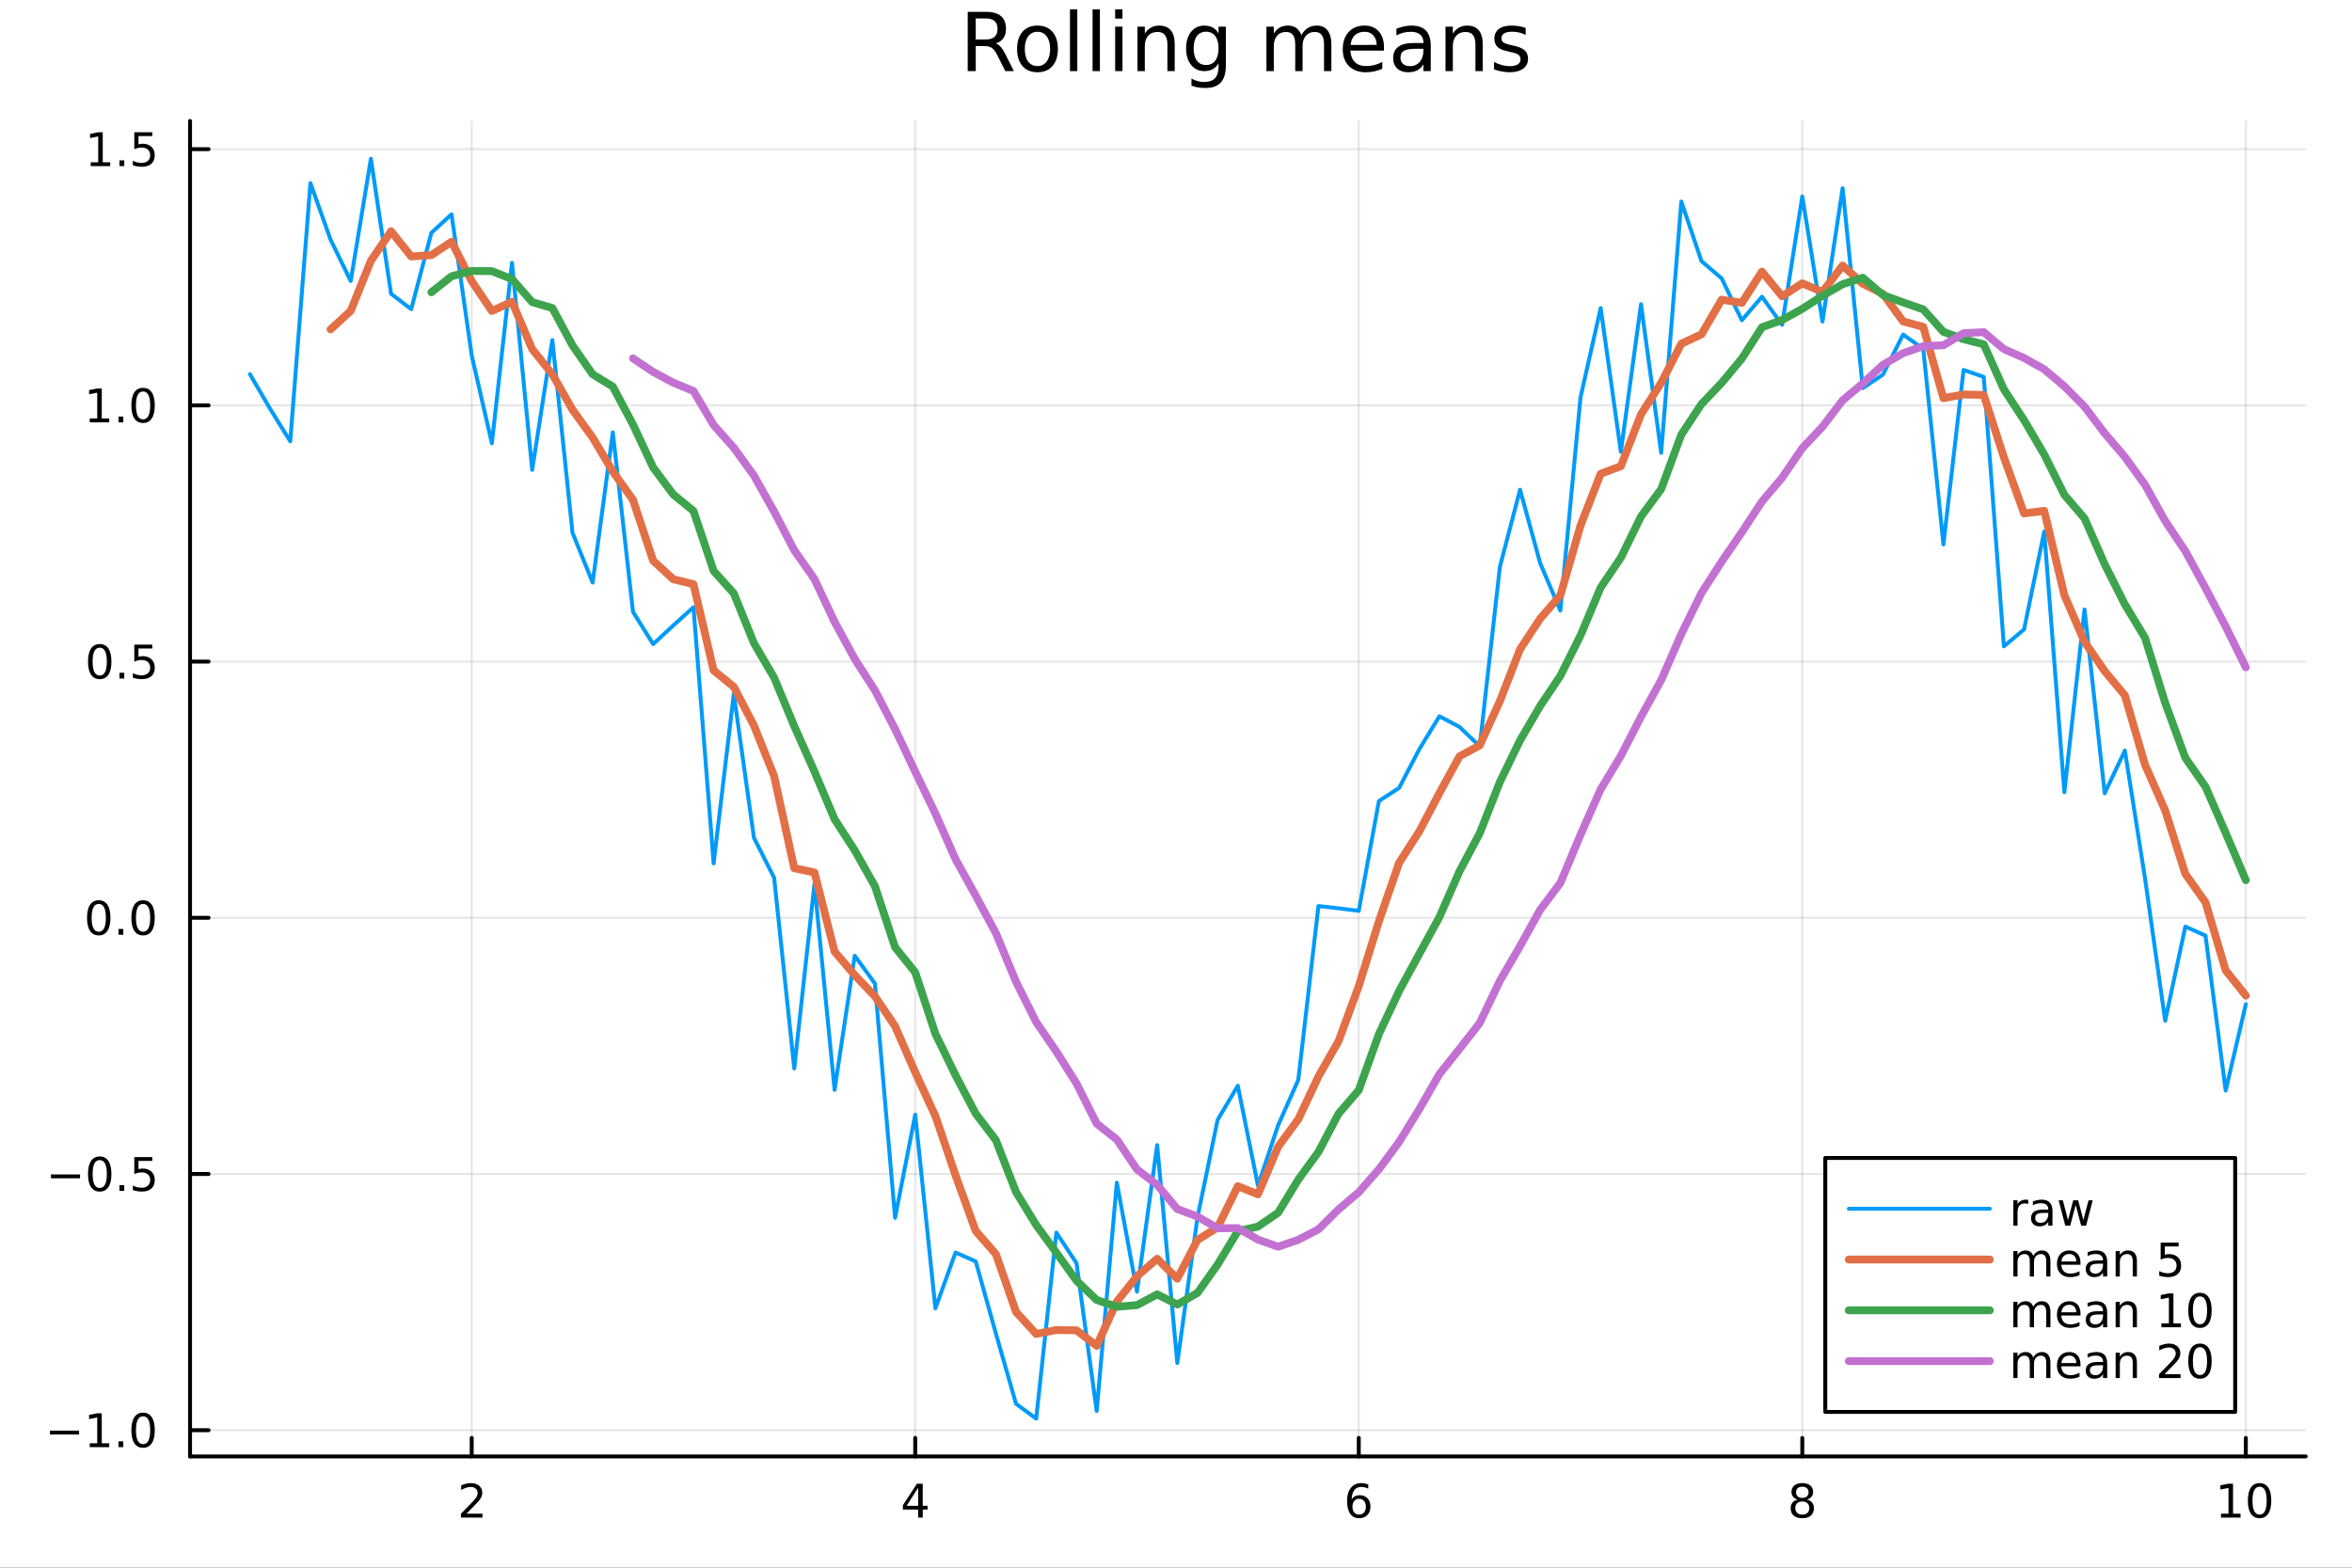 <?xml version="1.0" encoding="utf-8"?>
<svg xmlns="http://www.w3.org/2000/svg" xmlns:xlink="http://www.w3.org/1999/xlink" width="600" height="400" viewBox="0 0 2400 1600">
<rect x="0" y="0" width="2400" height="1600" fill="#333333" stroke="none"/>
<defs>
  <clipPath id="clip770">
    <rect x="0" y="0" width="2400" height="1600"/>
  </clipPath>
</defs>
<path clip-path="url(#clip770)" d="M0 1600 L2400 1600 L2400 0 L0 0  Z" fill="#ffffff" fill-rule="evenodd" fill-opacity="1"/>
<defs>
  <clipPath id="clip771">
    <rect x="480" y="0" width="1681" height="1600"/>
  </clipPath>
</defs>
<path clip-path="url(#clip770)" d="M193.936 1486.45 L2352.76 1486.45 L2352.76 123.472 L193.936 123.472  Z" fill="#ffffff" fill-rule="evenodd" fill-opacity="1"/>
<defs>
  <clipPath id="clip772">
    <rect x="193" y="123" width="2160" height="1364"/>
  </clipPath>
</defs>
<polyline clip-path="url(#clip772)" style="stroke:#000000; stroke-linecap:round; stroke-linejoin:round; stroke-width:2; stroke-opacity:0.1; fill:none" points="481.326,1486.45 481.326,123.472 "/>
<polyline clip-path="url(#clip772)" style="stroke:#000000; stroke-linecap:round; stroke-linejoin:round; stroke-width:2; stroke-opacity:0.1; fill:none" points="933.909,1486.45 933.909,123.472 "/>
<polyline clip-path="url(#clip772)" style="stroke:#000000; stroke-linecap:round; stroke-linejoin:round; stroke-width:2; stroke-opacity:0.1; fill:none" points="1386.49,1486.45 1386.49,123.472 "/>
<polyline clip-path="url(#clip772)" style="stroke:#000000; stroke-linecap:round; stroke-linejoin:round; stroke-width:2; stroke-opacity:0.1; fill:none" points="1839.07,1486.45 1839.07,123.472 "/>
<polyline clip-path="url(#clip772)" style="stroke:#000000; stroke-linecap:round; stroke-linejoin:round; stroke-width:2; stroke-opacity:0.1; fill:none" points="2291.66,1486.45 2291.66,123.472 "/>
<polyline clip-path="url(#clip772)" style="stroke:#000000; stroke-linecap:round; stroke-linejoin:round; stroke-width:2; stroke-opacity:0.1; fill:none" points="193.936,1459.68 2352.76,1459.68 "/>
<polyline clip-path="url(#clip772)" style="stroke:#000000; stroke-linecap:round; stroke-linejoin:round; stroke-width:2; stroke-opacity:0.1; fill:none" points="193.936,1198.19 2352.76,1198.19 "/>
<polyline clip-path="url(#clip772)" style="stroke:#000000; stroke-linecap:round; stroke-linejoin:round; stroke-width:2; stroke-opacity:0.1; fill:none" points="193.936,936.708 2352.76,936.708 "/>
<polyline clip-path="url(#clip772)" style="stroke:#000000; stroke-linecap:round; stroke-linejoin:round; stroke-width:2; stroke-opacity:0.1; fill:none" points="193.936,675.224 2352.76,675.224 "/>
<polyline clip-path="url(#clip772)" style="stroke:#000000; stroke-linecap:round; stroke-linejoin:round; stroke-width:2; stroke-opacity:0.1; fill:none" points="193.936,413.74 2352.76,413.74 "/>
<polyline clip-path="url(#clip772)" style="stroke:#000000; stroke-linecap:round; stroke-linejoin:round; stroke-width:2; stroke-opacity:0.1; fill:none" points="193.936,152.257 2352.76,152.257 "/>
<polyline clip-path="url(#clip770)" style="stroke:#000000; stroke-linecap:round; stroke-linejoin:round; stroke-width:4; stroke-opacity:1; fill:none" points="193.936,1486.45 2352.76,1486.45 "/>
<polyline clip-path="url(#clip770)" style="stroke:#000000; stroke-linecap:round; stroke-linejoin:round; stroke-width:4; stroke-opacity:1; fill:none" points="481.326,1486.45 481.326,1467.55 "/>
<polyline clip-path="url(#clip770)" style="stroke:#000000; stroke-linecap:round; stroke-linejoin:round; stroke-width:4; stroke-opacity:1; fill:none" points="933.909,1486.45 933.909,1467.55 "/>
<polyline clip-path="url(#clip770)" style="stroke:#000000; stroke-linecap:round; stroke-linejoin:round; stroke-width:4; stroke-opacity:1; fill:none" points="1386.49,1486.45 1386.49,1467.55 "/>
<polyline clip-path="url(#clip770)" style="stroke:#000000; stroke-linecap:round; stroke-linejoin:round; stroke-width:4; stroke-opacity:1; fill:none" points="1839.07,1486.45 1839.07,1467.55 "/>
<polyline clip-path="url(#clip770)" style="stroke:#000000; stroke-linecap:round; stroke-linejoin:round; stroke-width:4; stroke-opacity:1; fill:none" points="2291.66,1486.45 2291.66,1467.55 "/>
<path clip-path="url(#clip770)" d="M475.979 1544.91 L492.298 1544.91 L492.298 1548.85 L470.354 1548.85 L470.354 1544.91 Q473.016 1542.16 477.599 1537.53 Q482.206 1532.88 483.386 1531.53 Q485.632 1529.01 486.511 1527.27 Q487.414 1525.51 487.414 1523.82 Q487.414 1521.07 485.47 1519.33 Q483.548 1517.6 480.446 1517.6 Q478.247 1517.6 475.794 1518.36 Q473.363 1519.13 470.585 1520.68 L470.585 1515.95 Q473.409 1514.82 475.863 1514.24 Q478.317 1513.66 480.354 1513.66 Q485.724 1513.66 488.919 1516.35 Q492.113 1519.03 492.113 1523.52 Q492.113 1525.65 491.303 1527.57 Q490.516 1529.47 488.409 1532.07 Q487.831 1532.74 484.729 1535.95 Q481.627 1539.15 475.979 1544.91 Z" fill="#000000" fill-rule="nonzero" fill-opacity="1" /><path clip-path="url(#clip770)" d="M936.918 1518.36 L925.113 1536.81 L936.918 1536.81 L936.918 1518.36 M935.691 1514.29 L941.571 1514.29 L941.571 1536.81 L946.501 1536.81 L946.501 1540.7 L941.571 1540.7 L941.571 1548.85 L936.918 1548.85 L936.918 1540.7 L921.316 1540.7 L921.316 1536.19 L935.691 1514.29 Z" fill="#000000" fill-rule="nonzero" fill-opacity="1" /><path clip-path="url(#clip770)" d="M1386.9 1529.7 Q1383.75 1529.7 1381.9 1531.86 Q1380.07 1534.01 1380.07 1537.76 Q1380.07 1541.49 1381.9 1543.66 Q1383.75 1545.82 1386.9 1545.82 Q1390.04 1545.82 1391.87 1543.66 Q1393.73 1541.49 1393.73 1537.76 Q1393.73 1534.01 1391.87 1531.86 Q1390.04 1529.7 1386.9 1529.7 M1396.18 1515.05 L1396.18 1519.31 Q1394.42 1518.48 1392.61 1518.04 Q1390.83 1517.6 1389.07 1517.6 Q1384.44 1517.6 1381.99 1520.72 Q1379.56 1523.85 1379.21 1530.17 Q1380.58 1528.15 1382.64 1527.09 Q1384.7 1526 1387.17 1526 Q1392.38 1526 1395.39 1529.17 Q1398.42 1532.32 1398.42 1537.76 Q1398.42 1543.08 1395.28 1546.3 Q1392.13 1549.52 1386.9 1549.52 Q1380.9 1549.52 1377.73 1544.94 Q1374.56 1540.33 1374.56 1531.6 Q1374.56 1523.41 1378.45 1518.55 Q1382.34 1513.66 1388.89 1513.66 Q1390.65 1513.66 1392.43 1514.01 Q1394.23 1514.36 1396.18 1515.05 Z" fill="#000000" fill-rule="nonzero" fill-opacity="1" /><path clip-path="url(#clip770)" d="M1839.07 1532.44 Q1835.74 1532.44 1833.82 1534.22 Q1831.92 1536 1831.92 1539.13 Q1831.92 1542.25 1833.82 1544.03 Q1835.74 1545.82 1839.07 1545.82 Q1842.41 1545.82 1844.33 1544.03 Q1846.25 1542.23 1846.25 1539.13 Q1846.25 1536 1844.33 1534.22 Q1842.43 1532.44 1839.07 1532.44 M1834.4 1530.45 Q1831.39 1529.7 1829.7 1527.64 Q1828.03 1525.58 1828.03 1522.62 Q1828.03 1518.48 1830.97 1516.07 Q1833.94 1513.66 1839.07 1513.66 Q1844.24 1513.66 1847.18 1516.07 Q1850.12 1518.48 1850.12 1522.62 Q1850.12 1525.58 1848.43 1527.64 Q1846.76 1529.7 1843.77 1530.45 Q1847.15 1531.23 1849.03 1533.52 Q1850.93 1535.82 1850.93 1539.13 Q1850.93 1544.15 1847.85 1546.83 Q1844.79 1549.52 1839.07 1549.52 Q1833.36 1549.52 1830.28 1546.83 Q1827.22 1544.15 1827.22 1539.13 Q1827.22 1535.82 1829.12 1533.52 Q1831.02 1531.23 1834.4 1530.45 M1832.69 1523.06 Q1832.69 1525.75 1834.35 1527.25 Q1836.04 1528.76 1839.07 1528.76 Q1842.08 1528.76 1843.77 1527.25 Q1845.49 1525.75 1845.49 1523.06 Q1845.49 1520.38 1843.77 1518.87 Q1842.08 1517.37 1839.07 1517.37 Q1836.04 1517.37 1834.35 1518.87 Q1832.69 1520.38 1832.69 1523.06 Z" fill="#000000" fill-rule="nonzero" fill-opacity="1" /><path clip-path="url(#clip770)" d="M2266.34 1544.91 L2273.98 1544.91 L2273.98 1518.55 L2265.67 1520.21 L2265.67 1515.95 L2273.94 1514.29 L2278.61 1514.29 L2278.61 1544.91 L2286.25 1544.91 L2286.25 1548.85 L2266.34 1548.85 L2266.34 1544.91 Z" fill="#000000" fill-rule="nonzero" fill-opacity="1" /><path clip-path="url(#clip770)" d="M2305.7 1517.37 Q2302.09 1517.37 2300.26 1520.93 Q2298.45 1524.47 2298.45 1531.6 Q2298.45 1538.71 2300.26 1542.27 Q2302.09 1545.82 2305.7 1545.82 Q2309.33 1545.82 2311.14 1542.27 Q2312.96 1538.71 2312.96 1531.6 Q2312.96 1524.47 2311.14 1520.93 Q2309.33 1517.37 2305.7 1517.37 M2305.7 1513.66 Q2311.51 1513.66 2314.56 1518.27 Q2317.64 1522.85 2317.64 1531.6 Q2317.64 1540.33 2314.56 1544.94 Q2311.51 1549.52 2305.7 1549.52 Q2299.89 1549.52 2296.81 1544.94 Q2293.75 1540.33 2293.75 1531.6 Q2293.75 1522.85 2296.81 1518.27 Q2299.89 1513.66 2305.7 1513.66 Z" fill="#000000" fill-rule="nonzero" fill-opacity="1" /><polyline clip-path="url(#clip770)" style="stroke:#000000; stroke-linecap:round; stroke-linejoin:round; stroke-width:4; stroke-opacity:1; fill:none" points="193.936,1486.45 193.936,123.472 "/>
<polyline clip-path="url(#clip770)" style="stroke:#000000; stroke-linecap:round; stroke-linejoin:round; stroke-width:4; stroke-opacity:1; fill:none" points="193.936,1459.68 212.834,1459.68 "/>
<polyline clip-path="url(#clip770)" style="stroke:#000000; stroke-linecap:round; stroke-linejoin:round; stroke-width:4; stroke-opacity:1; fill:none" points="193.936,1198.19 212.834,1198.19 "/>
<polyline clip-path="url(#clip770)" style="stroke:#000000; stroke-linecap:round; stroke-linejoin:round; stroke-width:4; stroke-opacity:1; fill:none" points="193.936,936.708 212.834,936.708 "/>
<polyline clip-path="url(#clip770)" style="stroke:#000000; stroke-linecap:round; stroke-linejoin:round; stroke-width:4; stroke-opacity:1; fill:none" points="193.936,675.224 212.834,675.224 "/>
<polyline clip-path="url(#clip770)" style="stroke:#000000; stroke-linecap:round; stroke-linejoin:round; stroke-width:4; stroke-opacity:1; fill:none" points="193.936,413.74 212.834,413.74 "/>
<polyline clip-path="url(#clip770)" style="stroke:#000000; stroke-linecap:round; stroke-linejoin:round; stroke-width:4; stroke-opacity:1; fill:none" points="193.936,152.257 212.834,152.257 "/>
<path clip-path="url(#clip770)" d="M50.992 1460.13 L80.668 1460.13 L80.668 1464.06 L50.992 1464.06 L50.992 1460.13 Z" fill="#000000" fill-rule="nonzero" fill-opacity="1" /><path clip-path="url(#clip770)" d="M91.571 1473.02 L99.21 1473.02 L99.21 1446.65 L90.899 1448.32 L90.899 1444.06 L99.163 1442.4 L103.839 1442.4 L103.839 1473.02 L111.478 1473.02 L111.478 1476.96 L91.571 1476.96 L91.571 1473.02 Z" fill="#000000" fill-rule="nonzero" fill-opacity="1" /><path clip-path="url(#clip770)" d="M120.922 1471.08 L125.807 1471.08 L125.807 1476.96 L120.922 1476.96 L120.922 1471.08 Z" fill="#000000" fill-rule="nonzero" fill-opacity="1" /><path clip-path="url(#clip770)" d="M145.992 1445.47 Q142.381 1445.47 140.552 1449.04 Q138.746 1452.58 138.746 1459.71 Q138.746 1466.82 140.552 1470.38 Q142.381 1473.92 145.992 1473.92 Q149.626 1473.92 151.431 1470.38 Q153.26 1466.82 153.26 1459.71 Q153.26 1452.58 151.431 1449.04 Q149.626 1445.47 145.992 1445.47 M145.992 1441.77 Q151.802 1441.77 154.857 1446.38 Q157.936 1450.96 157.936 1459.71 Q157.936 1468.44 154.857 1473.04 Q151.802 1477.63 145.992 1477.63 Q140.181 1477.63 137.103 1473.04 Q134.047 1468.44 134.047 1459.71 Q134.047 1450.96 137.103 1446.38 Q140.181 1441.77 145.992 1441.77 Z" fill="#000000" fill-rule="nonzero" fill-opacity="1" /><path clip-path="url(#clip770)" d="M51.987 1198.64 L81.663 1198.64 L81.663 1202.58 L51.987 1202.58 L51.987 1198.64 Z" fill="#000000" fill-rule="nonzero" fill-opacity="1" /><path clip-path="url(#clip770)" d="M101.756 1183.99 Q98.145 1183.99 96.316 1187.56 Q94.51 1191.1 94.51 1198.23 Q94.51 1205.33 96.316 1208.9 Q98.145 1212.44 101.756 1212.44 Q105.39 1212.44 107.196 1208.9 Q109.024 1205.33 109.024 1198.23 Q109.024 1191.1 107.196 1187.56 Q105.39 1183.99 101.756 1183.99 M101.756 1180.29 Q107.566 1180.29 110.621 1184.89 Q113.7 1189.48 113.7 1198.23 Q113.7 1206.95 110.621 1211.56 Q107.566 1216.14 101.756 1216.14 Q95.946 1216.14 92.867 1211.56 Q89.811 1206.95 89.811 1198.23 Q89.811 1189.48 92.867 1184.89 Q95.946 1180.29 101.756 1180.29 Z" fill="#000000" fill-rule="nonzero" fill-opacity="1" /><path clip-path="url(#clip770)" d="M121.918 1209.59 L126.802 1209.59 L126.802 1215.47 L121.918 1215.47 L121.918 1209.59 Z" fill="#000000" fill-rule="nonzero" fill-opacity="1" /><path clip-path="url(#clip770)" d="M137.033 1180.91 L155.39 1180.91 L155.39 1184.85 L141.316 1184.85 L141.316 1193.32 Q142.334 1192.97 143.353 1192.81 Q144.371 1192.62 145.39 1192.62 Q151.177 1192.62 154.556 1195.8 Q157.936 1198.97 157.936 1204.38 Q157.936 1209.96 154.464 1213.06 Q150.992 1216.14 144.672 1216.14 Q142.496 1216.14 140.228 1215.77 Q137.982 1215.4 135.575 1214.66 L135.575 1209.96 Q137.658 1211.1 139.881 1211.65 Q142.103 1212.21 144.58 1212.21 Q148.584 1212.21 150.922 1210.1 Q153.26 1207.99 153.26 1204.38 Q153.26 1200.77 150.922 1198.67 Q148.584 1196.56 144.58 1196.56 Q142.705 1196.56 140.83 1196.98 Q138.978 1197.39 137.033 1198.27 L137.033 1180.91 Z" fill="#000000" fill-rule="nonzero" fill-opacity="1" /><path clip-path="url(#clip770)" d="M100.76 922.507 Q97.149 922.507 95.321 926.071 Q93.515 929.613 93.515 936.743 Q93.515 943.849 95.321 947.414 Q97.149 950.956 100.76 950.956 Q104.395 950.956 106.2 947.414 Q108.029 943.849 108.029 936.743 Q108.029 929.613 106.2 926.071 Q104.395 922.507 100.76 922.507 M100.76 918.803 Q106.571 918.803 109.626 923.409 Q112.705 927.993 112.705 936.743 Q112.705 945.47 109.626 950.076 Q106.571 954.659 100.76 954.659 Q94.95 954.659 91.871 950.076 Q88.816 945.47 88.816 936.743 Q88.816 927.993 91.871 923.409 Q94.95 918.803 100.76 918.803 Z" fill="#000000" fill-rule="nonzero" fill-opacity="1" /><path clip-path="url(#clip770)" d="M120.922 948.108 L125.807 948.108 L125.807 953.988 L120.922 953.988 L120.922 948.108 Z" fill="#000000" fill-rule="nonzero" fill-opacity="1" /><path clip-path="url(#clip770)" d="M145.992 922.507 Q142.381 922.507 140.552 926.071 Q138.746 929.613 138.746 936.743 Q138.746 943.849 140.552 947.414 Q142.381 950.956 145.992 950.956 Q149.626 950.956 151.431 947.414 Q153.26 943.849 153.26 936.743 Q153.26 929.613 151.431 926.071 Q149.626 922.507 145.992 922.507 M145.992 918.803 Q151.802 918.803 154.857 923.409 Q157.936 927.993 157.936 936.743 Q157.936 945.47 154.857 950.076 Q151.802 954.659 145.992 954.659 Q140.181 954.659 137.103 950.076 Q134.047 945.47 134.047 936.743 Q134.047 927.993 137.103 923.409 Q140.181 918.803 145.992 918.803 Z" fill="#000000" fill-rule="nonzero" fill-opacity="1" /><path clip-path="url(#clip770)" d="M101.756 661.023 Q98.145 661.023 96.316 664.588 Q94.51 668.129 94.51 675.259 Q94.51 682.365 96.316 685.93 Q98.145 689.472 101.756 689.472 Q105.39 689.472 107.196 685.93 Q109.024 682.365 109.024 675.259 Q109.024 668.129 107.196 664.588 Q105.39 661.023 101.756 661.023 M101.756 657.319 Q107.566 657.319 110.621 661.926 Q113.7 666.509 113.7 675.259 Q113.7 683.986 110.621 688.592 Q107.566 693.175 101.756 693.175 Q95.946 693.175 92.867 688.592 Q89.811 683.986 89.811 675.259 Q89.811 666.509 92.867 661.926 Q95.946 657.319 101.756 657.319 Z" fill="#000000" fill-rule="nonzero" fill-opacity="1" /><path clip-path="url(#clip770)" d="M121.918 686.625 L126.802 686.625 L126.802 692.504 L121.918 692.504 L121.918 686.625 Z" fill="#000000" fill-rule="nonzero" fill-opacity="1" /><path clip-path="url(#clip770)" d="M137.033 657.944 L155.39 657.944 L155.39 661.879 L141.316 661.879 L141.316 670.352 Q142.334 670.004 143.353 669.842 Q144.371 669.657 145.39 669.657 Q151.177 669.657 154.556 672.828 Q157.936 676 157.936 681.416 Q157.936 686.995 154.464 690.097 Q150.992 693.175 144.672 693.175 Q142.496 693.175 140.228 692.805 Q137.982 692.435 135.575 691.694 L135.575 686.995 Q137.658 688.129 139.881 688.685 Q142.103 689.24 144.58 689.24 Q148.584 689.24 150.922 687.134 Q153.26 685.027 153.26 681.416 Q153.26 677.805 150.922 675.699 Q148.584 673.592 144.58 673.592 Q142.705 673.592 140.83 674.009 Q138.978 674.426 137.033 675.305 L137.033 657.944 Z" fill="#000000" fill-rule="nonzero" fill-opacity="1" /><path clip-path="url(#clip770)" d="M91.571 427.085 L99.21 427.085 L99.21 400.72 L90.899 402.386 L90.899 398.127 L99.163 396.46 L103.839 396.46 L103.839 427.085 L111.478 427.085 L111.478 431.02 L91.571 431.02 L91.571 427.085 Z" fill="#000000" fill-rule="nonzero" fill-opacity="1" /><path clip-path="url(#clip770)" d="M120.922 425.141 L125.807 425.141 L125.807 431.02 L120.922 431.02 L120.922 425.141 Z" fill="#000000" fill-rule="nonzero" fill-opacity="1" /><path clip-path="url(#clip770)" d="M145.992 399.539 Q142.381 399.539 140.552 403.104 Q138.746 406.646 138.746 413.775 Q138.746 420.882 140.552 424.446 Q142.381 427.988 145.992 427.988 Q149.626 427.988 151.431 424.446 Q153.26 420.882 153.26 413.775 Q153.26 406.646 151.431 403.104 Q149.626 399.539 145.992 399.539 M145.992 395.835 Q151.802 395.835 154.857 400.442 Q157.936 405.025 157.936 413.775 Q157.936 422.502 154.857 427.108 Q151.802 431.692 145.992 431.692 Q140.181 431.692 137.103 427.108 Q134.047 422.502 134.047 413.775 Q134.047 405.025 137.103 400.442 Q140.181 395.835 145.992 395.835 Z" fill="#000000" fill-rule="nonzero" fill-opacity="1" /><path clip-path="url(#clip770)" d="M92.566 165.601 L100.205 165.601 L100.205 139.236 L91.895 140.903 L91.895 136.643 L100.159 134.977 L104.834 134.977 L104.834 165.601 L112.473 165.601 L112.473 169.537 L92.566 169.537 L92.566 165.601 Z" fill="#000000" fill-rule="nonzero" fill-opacity="1" /><path clip-path="url(#clip770)" d="M121.918 163.657 L126.802 163.657 L126.802 169.537 L121.918 169.537 L121.918 163.657 Z" fill="#000000" fill-rule="nonzero" fill-opacity="1" /><path clip-path="url(#clip770)" d="M137.033 134.977 L155.39 134.977 L155.39 138.912 L141.316 138.912 L141.316 147.384 Q142.334 147.037 143.353 146.875 Q144.371 146.69 145.39 146.69 Q151.177 146.69 154.556 149.861 Q157.936 153.032 157.936 158.449 Q157.936 164.027 154.464 167.129 Q150.992 170.208 144.672 170.208 Q142.496 170.208 140.228 169.838 Q137.982 169.467 135.575 168.726 L135.575 164.027 Q137.658 165.162 139.881 165.717 Q142.103 166.273 144.58 166.273 Q148.584 166.273 150.922 164.166 Q153.26 162.06 153.26 158.449 Q153.26 154.838 150.922 152.731 Q148.584 150.625 144.58 150.625 Q142.705 150.625 140.83 151.041 Q138.978 151.458 137.033 152.338 L137.033 134.977 Z" fill="#000000" fill-rule="nonzero" fill-opacity="1" /><path clip-path="url(#clip770)" d="M1016.15 44.22 Q1018.79 45.111 1021.26 48.028 Q1023.77 50.944 1026.28 56.048 L1034.59 72.576 L1025.8 72.576 L1018.06 57.061 Q1015.06 50.985 1012.22 49 Q1009.43 47.015 1004.57 47.015 L995.656 47.015 L995.656 72.576 L987.474 72.576 L987.474 12.096 L1005.95 12.096 Q1016.32 12.096 1021.42 16.43 Q1026.52 20.765 1026.52 29.515 Q1026.52 35.227 1023.85 38.994 Q1021.22 42.761 1016.15 44.22 M995.656 18.82 L995.656 40.29 L1005.95 40.29 Q1011.86 40.29 1014.86 37.576 Q1017.9 34.822 1017.9 29.515 Q1017.9 24.208 1014.86 21.535 Q1011.86 18.82 1005.95 18.82 L995.656 18.82 Z" fill="#000000" fill-rule="nonzero" fill-opacity="1" /><path clip-path="url(#clip770)" d="M1058.65 32.431 Q1052.65 32.431 1049.17 37.131 Q1045.69 41.789 1045.69 49.931 Q1045.69 58.074 1049.13 62.773 Q1052.61 67.431 1058.65 67.431 Q1064.6 67.431 1068.09 62.732 Q1071.57 58.033 1071.57 49.931 Q1071.57 41.87 1068.09 37.171 Q1064.6 32.431 1058.65 32.431 M1058.65 26.112 Q1068.37 26.112 1073.92 32.431 Q1079.47 38.751 1079.47 49.931 Q1079.47 61.071 1073.92 67.431 Q1068.37 73.751 1058.65 73.751 Q1048.89 73.751 1043.34 67.431 Q1037.83 61.071 1037.83 49.931 Q1037.83 38.751 1043.34 32.431 Q1048.89 26.112 1058.65 26.112 Z" fill="#000000" fill-rule="nonzero" fill-opacity="1" /><path clip-path="url(#clip770)" d="M1091.82 9.544 L1099.28 9.544 L1099.28 72.576 L1091.82 72.576 L1091.82 9.544 Z" fill="#000000" fill-rule="nonzero" fill-opacity="1" /><path clip-path="url(#clip770)" d="M1114.87 9.544 L1122.33 9.544 L1122.33 72.576 L1114.87 72.576 L1114.87 9.544 Z" fill="#000000" fill-rule="nonzero" fill-opacity="1" /><path clip-path="url(#clip770)" d="M1137.92 27.206 L1145.38 27.206 L1145.38 72.576 L1137.92 72.576 L1137.92 27.206 M1137.92 9.544 L1145.38 9.544 L1145.38 18.983 L1137.92 18.983 L1137.92 9.544 Z" fill="#000000" fill-rule="nonzero" fill-opacity="1" /><path clip-path="url(#clip770)" d="M1198.69 45.192 L1198.69 72.576 L1191.23 72.576 L1191.23 45.435 Q1191.23 38.994 1188.72 35.794 Q1186.21 32.594 1181.19 32.594 Q1175.15 32.594 1171.67 36.442 Q1168.18 40.29 1168.18 46.934 L1168.18 72.576 L1160.69 72.576 L1160.69 27.206 L1168.18 27.206 L1168.18 34.254 Q1170.86 30.163 1174.46 28.138 Q1178.11 26.112 1182.85 26.112 Q1190.67 26.112 1194.68 30.973 Q1198.69 35.794 1198.69 45.192 Z" fill="#000000" fill-rule="nonzero" fill-opacity="1" /><path clip-path="url(#clip770)" d="M1243.41 49.364 Q1243.41 41.263 1240.05 36.806 Q1236.73 32.35 1230.69 32.35 Q1224.69 32.35 1221.33 36.806 Q1218.01 41.263 1218.01 49.364 Q1218.01 57.426 1221.33 61.882 Q1224.69 66.338 1230.69 66.338 Q1236.73 66.338 1240.05 61.882 Q1243.41 57.426 1243.41 49.364 M1250.86 66.945 Q1250.86 78.531 1245.72 84.162 Q1240.57 89.833 1229.96 89.833 Q1226.03 89.833 1222.55 89.225 Q1219.06 88.658 1215.78 87.443 L1215.78 80.192 Q1219.06 81.974 1222.26 82.825 Q1225.46 83.675 1228.79 83.675 Q1236.12 83.675 1239.76 79.827 Q1243.41 76.019 1243.41 68.282 L1243.41 64.596 Q1241.1 68.606 1237.5 70.591 Q1233.89 72.576 1228.87 72.576 Q1220.52 72.576 1215.42 66.216 Q1210.31 59.856 1210.31 49.364 Q1210.31 38.832 1215.42 32.472 Q1220.52 26.112 1228.87 26.112 Q1233.89 26.112 1237.5 28.097 Q1241.1 30.082 1243.41 34.092 L1243.41 27.206 L1250.86 27.206 L1250.86 66.945 Z" fill="#000000" fill-rule="nonzero" fill-opacity="1" /><path clip-path="url(#clip770)" d="M1327.91 35.915 Q1330.71 30.892 1334.6 28.502 Q1338.48 26.112 1343.75 26.112 Q1350.84 26.112 1354.69 31.095 Q1358.54 36.037 1358.54 45.192 L1358.54 72.576 L1351.04 72.576 L1351.04 45.435 Q1351.04 38.913 1348.73 35.753 Q1346.42 32.594 1341.68 32.594 Q1335.89 32.594 1332.53 36.442 Q1329.17 40.29 1329.17 46.934 L1329.17 72.576 L1321.67 72.576 L1321.67 45.435 Q1321.67 38.873 1319.36 35.753 Q1317.06 32.594 1312.23 32.594 Q1306.52 32.594 1303.16 36.482 Q1299.8 40.331 1299.8 46.934 L1299.8 72.576 L1292.3 72.576 L1292.3 27.206 L1299.8 27.206 L1299.8 34.254 Q1302.35 30.082 1305.92 28.097 Q1309.48 26.112 1314.38 26.112 Q1319.32 26.112 1322.77 28.624 Q1326.25 31.135 1327.91 35.915 Z" fill="#000000" fill-rule="nonzero" fill-opacity="1" /><path clip-path="url(#clip770)" d="M1412.21 48.028 L1412.21 51.673 L1377.94 51.673 Q1378.43 59.37 1382.56 63.421 Q1386.73 67.431 1394.14 67.431 Q1398.44 67.431 1402.45 66.378 Q1406.5 65.325 1410.47 63.218 L1410.47 70.267 Q1406.46 71.968 1402.25 72.86 Q1398.03 73.751 1393.7 73.751 Q1382.84 73.751 1376.48 67.431 Q1370.16 61.112 1370.16 50.337 Q1370.16 39.197 1376.16 32.675 Q1382.19 26.112 1392.4 26.112 Q1401.56 26.112 1406.86 32.026 Q1412.21 37.9 1412.21 48.028 M1404.76 45.84 Q1404.68 39.723 1401.31 36.077 Q1397.99 32.431 1392.48 32.431 Q1386.24 32.431 1382.48 35.956 Q1378.75 39.48 1378.18 45.88 L1404.76 45.84 Z" fill="#000000" fill-rule="nonzero" fill-opacity="1" /><path clip-path="url(#clip770)" d="M1445.06 49.769 Q1436.03 49.769 1432.55 51.835 Q1429.06 53.901 1429.06 58.884 Q1429.06 62.854 1431.66 65.203 Q1434.29 67.512 1438.78 67.512 Q1444.98 67.512 1448.71 63.137 Q1452.48 58.722 1452.48 51.43 L1452.48 49.769 L1445.06 49.769 M1459.93 46.691 L1459.93 72.576 L1452.48 72.576 L1452.48 65.689 Q1449.92 69.821 1446.12 71.806 Q1442.31 73.751 1436.8 73.751 Q1429.83 73.751 1425.7 69.862 Q1421.61 65.933 1421.61 59.37 Q1421.61 51.714 1426.71 47.825 Q1431.86 43.936 1442.03 43.936 L1452.48 43.936 L1452.48 43.207 Q1452.48 38.062 1449.07 35.267 Q1445.71 32.431 1439.6 32.431 Q1435.71 32.431 1432.02 33.363 Q1428.33 34.295 1424.93 36.158 L1424.93 29.272 Q1429.02 27.692 1432.87 26.922 Q1436.72 26.112 1440.36 26.112 Q1450.21 26.112 1455.07 31.216 Q1459.93 36.32 1459.93 46.691 Z" fill="#000000" fill-rule="nonzero" fill-opacity="1" /><path clip-path="url(#clip770)" d="M1513 45.192 L1513 72.576 L1505.54 72.576 L1505.54 45.435 Q1505.54 38.994 1503.03 35.794 Q1500.52 32.594 1495.5 32.594 Q1489.46 32.594 1485.98 36.442 Q1482.49 40.29 1482.49 46.934 L1482.49 72.576 L1475 72.576 L1475 27.206 L1482.49 27.206 L1482.49 34.254 Q1485.17 30.163 1488.77 28.138 Q1492.42 26.112 1497.16 26.112 Q1504.98 26.112 1508.99 30.973 Q1513 35.794 1513 45.192 Z" fill="#000000" fill-rule="nonzero" fill-opacity="1" /><path clip-path="url(#clip770)" d="M1556.79 28.543 L1556.79 35.591 Q1553.63 33.971 1550.23 33.161 Q1546.82 32.35 1543.18 32.35 Q1537.63 32.35 1534.83 34.052 Q1532.08 35.753 1532.08 39.156 Q1532.08 41.749 1534.06 43.248 Q1536.05 44.706 1542.04 46.043 L1544.59 46.61 Q1552.53 48.311 1555.86 51.43 Q1559.22 54.509 1559.22 60.059 Q1559.22 66.378 1554.2 70.064 Q1549.21 73.751 1540.46 73.751 Q1536.82 73.751 1532.85 73.022 Q1528.92 72.333 1524.54 70.915 L1524.54 63.218 Q1528.67 65.365 1532.68 66.459 Q1536.7 67.512 1540.62 67.512 Q1545.89 67.512 1548.73 65.73 Q1551.56 63.907 1551.56 60.626 Q1551.56 57.588 1549.5 55.967 Q1547.47 54.347 1540.54 52.848 L1537.95 52.24 Q1531.02 50.782 1527.95 47.785 Q1524.87 44.746 1524.87 39.48 Q1524.87 33.08 1529.4 29.596 Q1533.94 26.112 1542.29 26.112 Q1546.42 26.112 1550.06 26.72 Q1553.71 27.327 1556.79 28.543 Z" fill="#000000" fill-rule="nonzero" fill-opacity="1" /><polyline clip-path="url(#clip772)" style="stroke:#009af9; stroke-linecap:round; stroke-linejoin:round; stroke-width:4; stroke-opacity:1; fill:none" points="255.035,381.874 275.607,417.235 296.179,450.428 316.751,186.894 337.322,244.625 357.894,286.763 378.466,162.047 399.038,299.817 419.61,315.521 440.182,237.638 460.754,218.678 481.326,362.746 501.898,452.411 522.47,268.26 543.042,479.554 563.614,347.059 584.186,543.756 604.758,594.574 625.33,441.235 645.902,624.399 666.474,657.4 687.046,638.322 707.617,619.768 728.189,881.175 748.761,708.282 769.333,855.045 789.905,895.792 810.477,1090.47 831.049,902.423 851.621,1112.27 872.193,975.408 892.765,1003.76 913.337,1242.94 933.909,1137.64 954.481,1335.27 975.053,1278.32 995.625,1287.42 1016.2,1360.98 1036.77,1432.72 1057.34,1447.87 1077.91,1258.01 1098.48,1289.22 1119.06,1440.16 1139.63,1207.02 1160.2,1318.27 1180.77,1168.71 1201.34,1391.15 1221.92,1242.42 1242.49,1142.85 1263.06,1108.17 1283.63,1210.01 1304.2,1148.49 1324.78,1102.14 1345.35,924.675 1365.92,927.053 1386.49,929.648 1407.06,817.594 1427.64,804.162 1448.21,764.81 1468.78,731.047 1489.35,741.899 1509.92,761.766 1530.5,578.489 1551.07,499.833 1571.64,574.866 1592.21,623.158 1612.78,405.43 1633.35,314.417 1653.93,461.107 1674.5,310.481 1695.07,462.252 1715.64,205.753 1736.21,266.538 1756.79,284.132 1777.36,326.864 1797.93,302.856 1818.5,331.515 1839.07,200.431 1859.65,328.223 1880.22,192.096 1900.79,396.078 1921.36,382.39 1941.93,341.414 1962.51,356.081 1983.08,555.672 2003.65,377.558 2024.22,384.665 2044.79,659.65 2065.37,642.368 2085.94,542.489 2106.51,808.5 2127.08,621.991 2147.65,809.655 2168.23,765.972 2188.8,896.414 2209.37,1041.86 2229.94,945.706 2250.51,954.884 2271.09,1113.07 2291.66,1024.97 "/>
<polyline clip-path="url(#clip772)" style="stroke:#e26f46; stroke-linecap:round; stroke-linejoin:round; stroke-width:8; stroke-opacity:1; fill:none" points="337.322,336.211 357.894,317.189 378.466,266.151 399.038,236.029 419.61,261.755 440.182,260.357 460.754,246.74 481.326,286.88 501.898,317.399 522.47,307.947 543.042,356.33 563.614,382.006 584.186,418.208 604.758,446.64 625.33,481.235 645.902,510.204 666.474,572.273 687.046,591.186 707.617,596.225 728.189,684.213 748.761,700.99 769.333,740.519 789.905,792.013 810.477,886.153 831.049,890.403 851.621,971.201 872.193,995.274 892.765,1016.87 913.337,1047.36 933.909,1094.4 954.481,1139 975.053,1199.59 995.625,1256.32 1016.2,1279.92 1036.77,1338.94 1057.34,1361.46 1077.91,1357.4 1098.48,1357.76 1119.06,1373.6 1139.63,1328.46 1160.2,1302.54 1180.77,1284.68 1201.34,1305.06 1221.92,1265.51 1242.49,1252.68 1263.06,1210.66 1283.63,1218.92 1304.2,1170.39 1324.78,1142.33 1345.35,1098.7 1365.92,1062.47 1386.49,1006.4 1407.06,940.221 1427.64,880.627 1448.21,848.654 1468.78,809.452 1489.35,771.902 1509.92,760.737 1530.5,715.602 1551.07,662.607 1571.64,631.37 1592.21,607.622 1612.78,536.355 1633.35,483.541 1653.93,475.796 1674.5,422.919 1695.07,390.738 1715.64,350.802 1736.21,341.226 1756.79,305.831 1777.36,309.108 1797.93,277.229 1818.5,302.381 1839.07,289.16 1859.65,297.978 1880.22,271.024 1900.79,289.669 1921.36,299.844 1941.93,328.04 1962.51,333.612 1983.08,406.327 2003.65,402.623 2024.22,403.078 2044.79,466.725 2065.37,523.983 2085.94,521.346 2106.51,607.534 2127.08,655 2147.65,685.001 2168.23,709.721 2188.8,780.506 2209.37,827.178 2229.94,891.921 2250.51,920.967 2271.09,990.386 2291.66,1016.1 "/>
<polyline clip-path="url(#clip772)" style="stroke:#3da44d; stroke-linecap:round; stroke-linejoin:round; stroke-width:8; stroke-opacity:1; fill:none" points="440.182,298.284 460.754,281.965 481.326,276.516 501.898,276.714 522.47,284.851 543.042,308.343 563.614,314.373 584.186,352.544 604.758,382.02 625.33,394.591 645.902,433.267 666.474,477.139 687.046,504.697 707.617,521.433 728.189,582.724 748.761,605.597 769.333,656.396 789.905,691.599 810.477,741.189 831.049,787.308 851.621,836.095 872.193,867.896 892.765,904.44 913.337,966.757 933.909,992.403 954.481,1055.1 975.053,1097.43 995.625,1136.59 1016.2,1163.64 1036.77,1216.67 1057.34,1250.23 1077.91,1278.49 1098.48,1307.04 1119.06,1326.76 1139.63,1333.7 1160.2,1332 1180.77,1321.04 1201.34,1331.41 1221.92,1319.56 1242.49,1290.57 1263.06,1256.6 1283.63,1251.8 1304.2,1237.73 1324.78,1203.92 1345.35,1175.69 1365.92,1136.57 1386.49,1112.66 1407.06,1055.3 1427.64,1011.48 1448.21,973.675 1468.78,935.962 1489.35,889.151 1509.92,850.479 1530.5,798.114 1551.07,755.63 1571.64,720.411 1592.21,689.762 1612.78,648.546 1633.35,599.571 1653.93,569.201 1674.5,527.145 1695.07,499.18 1715.64,443.579 1736.21,412.383 1756.79,390.813 1777.36,366.013 1797.93,333.983 1818.5,326.592 1839.07,315.193 1859.65,301.904 1880.22,290.066 1900.79,283.449 1921.36,301.112 1941.93,308.6 1962.51,315.795 1983.08,338.676 2003.65,346.146 2024.22,351.461 2044.79,397.383 2065.37,428.797 2085.94,463.837 2106.51,505.079 2127.08,529.039 2147.65,575.863 2168.23,616.852 2188.8,650.926 2209.37,717.356 2229.94,773.46 2250.51,802.984 2271.09,850.054 2291.66,898.301 "/>
<polyline clip-path="url(#clip772)" style="stroke:#c271d2; stroke-linecap:round; stroke-linejoin:round; stroke-width:8; stroke-opacity:1; fill:none" points="645.902,365.776 666.474,379.552 687.046,390.606 707.617,399.073 728.189,433.787 748.761,456.97 769.333,485.384 789.905,522.072 810.477,561.604 831.049,590.95 851.621,634.681 872.193,672.518 892.765,704.568 913.337,744.095 933.909,787.564 954.481,830.349 975.053,876.913 995.625,914.096 1016.2,952.416 1036.77,1001.99 1057.34,1043.16 1077.91,1073.19 1098.48,1105.74 1119.06,1146.76 1139.63,1163.05 1160.2,1193.55 1180.77,1209.23 1201.34,1234 1221.92,1241.6 1242.49,1253.62 1263.06,1253.42 1283.63,1265.15 1304.2,1272.38 1324.78,1265.34 1345.35,1254.69 1365.92,1234.28 1386.49,1216.85 1407.06,1193.36 1427.64,1165.52 1448.21,1132.12 1468.78,1096.28 1489.35,1070.47 1509.92,1044.1 1530.5,1001.02 1551.07,965.659 1571.64,928.489 1592.21,901.211 1612.78,851.925 1633.35,805.525 1653.93,771.438 1674.5,731.553 1695.07,694.166 1715.64,647.029 1736.21,605.249 1756.79,573.222 1777.36,543.212 1797.93,511.873 1818.5,487.569 1839.07,457.382 1859.65,435.553 1880.22,408.605 1900.79,391.314 1921.36,372.345 1941.93,360.492 1962.51,353.304 1983.08,352.344 2003.65,340.064 2024.22,339.026 2044.79,356.288 2065.37,365.351 2085.94,376.951 2106.51,394.264 2127.08,415.076 2147.65,442.231 2168.23,466.323 2188.8,494.801 2209.37,531.751 2229.94,562.461 2250.51,600.183 2271.09,639.425 2291.66,681.069 "/>
<path clip-path="url(#clip770)" d="M1862.53 1441.02 L2280.8 1441.02 L2280.8 1181.82 L1862.53 1181.82  Z" fill="#ffffff" fill-rule="evenodd" fill-opacity="1"/>
<polyline clip-path="url(#clip770)" style="stroke:#000000; stroke-linecap:round; stroke-linejoin:round; stroke-width:4; stroke-opacity:1; fill:none" points="1862.53,1441.02 2280.8,1441.02 2280.8,1181.82 1862.53,1181.82 1862.53,1441.02 "/>
<polyline clip-path="url(#clip770)" style="stroke:#009af9; stroke-linecap:round; stroke-linejoin:round; stroke-width:4; stroke-opacity:1; fill:none" points="1886.52,1233.66 2030.44,1233.66 "/>
<path clip-path="url(#clip770)" d="M2069.61 1228.99 Q2068.89 1228.57 2068.04 1228.39 Q2067.2 1228.18 2066.18 1228.18 Q2062.57 1228.18 2060.63 1230.54 Q2058.71 1232.88 2058.71 1237.28 L2058.71 1250.94 L2054.43 1250.94 L2054.43 1225.01 L2058.71 1225.01 L2058.71 1229.04 Q2060.05 1226.68 2062.2 1225.54 Q2064.36 1224.38 2067.43 1224.38 Q2067.87 1224.38 2068.41 1224.45 Q2068.94 1224.5 2069.59 1224.62 L2069.61 1228.99 Z" fill="#000000" fill-rule="nonzero" fill-opacity="1" /><path clip-path="url(#clip770)" d="M2085.86 1237.9 Q2080.7 1237.9 2078.71 1239.08 Q2076.72 1240.26 2076.72 1243.11 Q2076.72 1245.38 2078.2 1246.72 Q2079.7 1248.04 2082.27 1248.04 Q2085.81 1248.04 2087.94 1245.54 Q2090.1 1243.02 2090.1 1238.85 L2090.1 1237.9 L2085.86 1237.9 M2094.36 1236.14 L2094.36 1250.94 L2090.1 1250.94 L2090.1 1247 Q2088.64 1249.36 2086.46 1250.5 Q2084.29 1251.61 2081.14 1251.61 Q2077.16 1251.61 2074.8 1249.38 Q2072.46 1247.14 2072.46 1243.39 Q2072.46 1239.01 2075.37 1236.79 Q2078.31 1234.57 2084.12 1234.57 L2090.1 1234.57 L2090.1 1234.15 Q2090.1 1231.21 2088.15 1229.62 Q2086.23 1228 2082.74 1228 Q2080.51 1228 2078.41 1228.53 Q2076.3 1229.06 2074.36 1230.13 L2074.36 1226.19 Q2076.69 1225.29 2078.89 1224.85 Q2081.09 1224.38 2083.18 1224.38 Q2088.8 1224.38 2091.58 1227.3 Q2094.36 1230.22 2094.36 1236.14 Z" fill="#000000" fill-rule="nonzero" fill-opacity="1" /><path clip-path="url(#clip770)" d="M2100.65 1225.01 L2104.91 1225.01 L2110.24 1245.24 L2115.54 1225.01 L2120.56 1225.01 L2125.88 1245.24 L2131.18 1225.01 L2135.44 1225.01 L2128.66 1250.94 L2123.64 1250.94 L2118.06 1229.69 L2112.46 1250.94 L2107.43 1250.94 L2100.65 1225.01 Z" fill="#000000" fill-rule="nonzero" fill-opacity="1" /><polyline clip-path="url(#clip770)" style="stroke:#e26f46; stroke-linecap:round; stroke-linejoin:round; stroke-width:8; stroke-opacity:1; fill:none" points="1886.52,1285.5 2030.44,1285.5 "/>
<path clip-path="url(#clip770)" d="M2074.77 1281.83 Q2076.37 1278.96 2078.59 1277.59 Q2080.81 1276.22 2083.82 1276.22 Q2087.87 1276.22 2090.07 1279.07 Q2092.27 1281.9 2092.27 1287.13 L2092.27 1302.78 L2087.99 1302.78 L2087.99 1287.27 Q2087.99 1283.54 2086.67 1281.73 Q2085.35 1279.93 2082.64 1279.93 Q2079.33 1279.93 2077.41 1282.13 Q2075.49 1284.33 2075.49 1288.12 L2075.49 1302.78 L2071.21 1302.78 L2071.21 1287.27 Q2071.21 1283.52 2069.89 1281.73 Q2068.57 1279.93 2065.81 1279.93 Q2062.55 1279.93 2060.63 1282.15 Q2058.71 1284.35 2058.71 1288.12 L2058.71 1302.78 L2054.43 1302.78 L2054.43 1276.85 L2058.71 1276.85 L2058.71 1280.88 Q2060.17 1278.49 2062.2 1277.36 Q2064.24 1276.22 2067.04 1276.22 Q2069.86 1276.22 2071.83 1277.66 Q2073.82 1279.09 2074.77 1281.83 Z" fill="#000000" fill-rule="nonzero" fill-opacity="1" /><path clip-path="url(#clip770)" d="M2122.94 1288.75 L2122.94 1290.83 L2103.36 1290.83 Q2103.64 1295.23 2106 1297.54 Q2108.38 1299.84 2112.62 1299.84 Q2115.07 1299.84 2117.36 1299.23 Q2119.68 1298.63 2121.95 1297.43 L2121.95 1301.46 Q2119.66 1302.43 2117.25 1302.94 Q2114.84 1303.45 2112.36 1303.45 Q2106.16 1303.45 2102.53 1299.84 Q2098.92 1296.22 2098.92 1290.07 Q2098.92 1283.7 2102.34 1279.97 Q2105.79 1276.22 2111.62 1276.22 Q2116.86 1276.22 2119.89 1279.6 Q2122.94 1282.96 2122.94 1288.75 M2118.68 1287.5 Q2118.64 1284 2116.72 1281.92 Q2114.82 1279.84 2111.67 1279.84 Q2108.11 1279.84 2105.95 1281.85 Q2103.82 1283.86 2103.5 1287.52 L2118.68 1287.5 Z" fill="#000000" fill-rule="nonzero" fill-opacity="1" /><path clip-path="url(#clip770)" d="M2141.72 1289.74 Q2136.55 1289.74 2134.56 1290.92 Q2132.57 1292.1 2132.57 1294.95 Q2132.57 1297.22 2134.05 1298.56 Q2135.56 1299.88 2138.13 1299.88 Q2141.67 1299.88 2143.8 1297.38 Q2145.95 1294.86 2145.95 1290.69 L2145.95 1289.74 L2141.72 1289.74 M2150.21 1287.98 L2150.21 1302.78 L2145.95 1302.78 L2145.95 1298.84 Q2144.49 1301.2 2142.32 1302.34 Q2140.14 1303.45 2136.99 1303.45 Q2133.01 1303.45 2130.65 1301.22 Q2128.31 1298.98 2128.31 1295.23 Q2128.31 1290.85 2131.23 1288.63 Q2134.17 1286.41 2139.98 1286.41 L2145.95 1286.41 L2145.95 1285.99 Q2145.95 1283.05 2144.01 1281.46 Q2142.09 1279.84 2138.59 1279.84 Q2136.37 1279.84 2134.26 1280.37 Q2132.16 1280.9 2130.21 1281.97 L2130.21 1278.03 Q2132.55 1277.13 2134.75 1276.69 Q2136.95 1276.22 2139.03 1276.22 Q2144.66 1276.22 2147.43 1279.14 Q2150.21 1282.06 2150.21 1287.98 Z" fill="#000000" fill-rule="nonzero" fill-opacity="1" /><path clip-path="url(#clip770)" d="M2180.54 1287.13 L2180.54 1302.78 L2176.28 1302.78 L2176.28 1287.27 Q2176.28 1283.59 2174.84 1281.76 Q2173.41 1279.93 2170.54 1279.93 Q2167.09 1279.93 2165.1 1282.13 Q2163.11 1284.33 2163.11 1288.12 L2163.11 1302.78 L2158.82 1302.78 L2158.82 1276.85 L2163.11 1276.85 L2163.11 1280.88 Q2164.63 1278.54 2166.69 1277.38 Q2168.78 1276.22 2171.48 1276.22 Q2175.95 1276.22 2178.24 1279 Q2180.54 1281.76 2180.54 1287.13 Z" fill="#000000" fill-rule="nonzero" fill-opacity="1" /><path clip-path="url(#clip770)" d="M2204.75 1268.22 L2223.1 1268.22 L2223.1 1272.15 L2209.03 1272.15 L2209.03 1280.62 Q2210.05 1280.28 2211.07 1280.11 Q2212.09 1279.93 2213.1 1279.93 Q2218.89 1279.93 2222.27 1283.1 Q2225.65 1286.27 2225.65 1291.69 Q2225.65 1297.27 2222.18 1300.37 Q2218.71 1303.45 2212.39 1303.45 Q2210.21 1303.45 2207.94 1303.08 Q2205.7 1302.71 2203.29 1301.97 L2203.29 1297.27 Q2205.37 1298.4 2207.6 1298.96 Q2209.82 1299.51 2212.29 1299.51 Q2216.3 1299.51 2218.64 1297.41 Q2220.98 1295.3 2220.98 1291.69 Q2220.98 1288.08 2218.64 1285.97 Q2216.3 1283.86 2212.29 1283.86 Q2210.42 1283.86 2208.54 1284.28 Q2206.69 1284.7 2204.75 1285.58 L2204.75 1268.22 Z" fill="#000000" fill-rule="nonzero" fill-opacity="1" /><polyline clip-path="url(#clip770)" style="stroke:#3da44d; stroke-linecap:round; stroke-linejoin:round; stroke-width:8; stroke-opacity:1; fill:none" points="1886.52,1337.34 2030.44,1337.34 "/>
<path clip-path="url(#clip770)" d="M2074.77 1333.67 Q2076.37 1330.8 2078.59 1329.43 Q2080.81 1328.06 2083.82 1328.06 Q2087.87 1328.06 2090.07 1330.91 Q2092.27 1333.74 2092.27 1338.97 L2092.27 1354.62 L2087.99 1354.62 L2087.99 1339.11 Q2087.99 1335.38 2086.67 1333.57 Q2085.35 1331.77 2082.64 1331.77 Q2079.33 1331.77 2077.41 1333.97 Q2075.49 1336.17 2075.49 1339.96 L2075.49 1354.62 L2071.21 1354.62 L2071.21 1339.11 Q2071.21 1335.36 2069.89 1333.57 Q2068.57 1331.77 2065.81 1331.77 Q2062.55 1331.77 2060.63 1333.99 Q2058.71 1336.19 2058.71 1339.96 L2058.71 1354.62 L2054.43 1354.62 L2054.43 1328.69 L2058.71 1328.69 L2058.71 1332.72 Q2060.17 1330.33 2062.2 1329.2 Q2064.24 1328.06 2067.04 1328.06 Q2069.86 1328.06 2071.83 1329.5 Q2073.82 1330.93 2074.77 1333.67 Z" fill="#000000" fill-rule="nonzero" fill-opacity="1" /><path clip-path="url(#clip770)" d="M2122.94 1340.59 L2122.94 1342.67 L2103.36 1342.67 Q2103.64 1347.07 2106 1349.38 Q2108.38 1351.68 2112.62 1351.68 Q2115.07 1351.68 2117.36 1351.07 Q2119.68 1350.47 2121.95 1349.27 L2121.95 1353.3 Q2119.66 1354.27 2117.25 1354.78 Q2114.84 1355.29 2112.36 1355.29 Q2106.16 1355.29 2102.53 1351.68 Q2098.92 1348.06 2098.92 1341.91 Q2098.92 1335.54 2102.34 1331.81 Q2105.79 1328.06 2111.62 1328.06 Q2116.86 1328.06 2119.89 1331.44 Q2122.94 1334.8 2122.94 1340.59 M2118.68 1339.34 Q2118.64 1335.84 2116.72 1333.76 Q2114.82 1331.68 2111.67 1331.68 Q2108.11 1331.68 2105.95 1333.69 Q2103.82 1335.7 2103.5 1339.36 L2118.68 1339.34 Z" fill="#000000" fill-rule="nonzero" fill-opacity="1" /><path clip-path="url(#clip770)" d="M2141.72 1341.58 Q2136.55 1341.58 2134.56 1342.76 Q2132.57 1343.94 2132.57 1346.79 Q2132.57 1349.06 2134.05 1350.4 Q2135.56 1351.72 2138.13 1351.72 Q2141.67 1351.72 2143.8 1349.22 Q2145.95 1346.7 2145.95 1342.53 L2145.95 1341.58 L2141.72 1341.58 M2150.21 1339.82 L2150.21 1354.62 L2145.95 1354.62 L2145.95 1350.68 Q2144.49 1353.04 2142.32 1354.18 Q2140.14 1355.29 2136.99 1355.29 Q2133.01 1355.29 2130.65 1353.06 Q2128.31 1350.82 2128.31 1347.07 Q2128.31 1342.69 2131.23 1340.47 Q2134.17 1338.25 2139.98 1338.25 L2145.95 1338.25 L2145.95 1337.83 Q2145.95 1334.89 2144.01 1333.3 Q2142.09 1331.68 2138.59 1331.68 Q2136.37 1331.68 2134.26 1332.21 Q2132.16 1332.74 2130.21 1333.81 L2130.21 1329.87 Q2132.55 1328.97 2134.75 1328.53 Q2136.95 1328.06 2139.03 1328.06 Q2144.66 1328.06 2147.43 1330.98 Q2150.21 1333.9 2150.21 1339.82 Z" fill="#000000" fill-rule="nonzero" fill-opacity="1" /><path clip-path="url(#clip770)" d="M2180.54 1338.97 L2180.54 1354.62 L2176.28 1354.62 L2176.28 1339.11 Q2176.28 1335.43 2174.84 1333.6 Q2173.41 1331.77 2170.54 1331.77 Q2167.09 1331.77 2165.1 1333.97 Q2163.11 1336.17 2163.11 1339.96 L2163.11 1354.62 L2158.82 1354.62 L2158.82 1328.69 L2163.11 1328.69 L2163.11 1332.72 Q2164.63 1330.38 2166.69 1329.22 Q2168.78 1328.06 2171.48 1328.06 Q2175.95 1328.06 2178.24 1330.84 Q2180.54 1333.6 2180.54 1338.97 Z" fill="#000000" fill-rule="nonzero" fill-opacity="1" /><path clip-path="url(#clip770)" d="M2205.51 1350.68 L2213.15 1350.68 L2213.15 1324.31 L2204.84 1325.98 L2204.84 1321.72 L2213.1 1320.06 L2217.78 1320.06 L2217.78 1350.68 L2225.42 1350.68 L2225.42 1354.62 L2205.51 1354.62 L2205.51 1350.68 Z" fill="#000000" fill-rule="nonzero" fill-opacity="1" /><path clip-path="url(#clip770)" d="M2244.86 1323.13 Q2241.25 1323.13 2239.42 1326.7 Q2237.62 1330.24 2237.62 1337.37 Q2237.62 1344.48 2239.42 1348.04 Q2241.25 1351.58 2244.86 1351.58 Q2248.5 1351.58 2250.3 1348.04 Q2252.13 1344.48 2252.13 1337.37 Q2252.13 1330.24 2250.3 1326.7 Q2248.5 1323.13 2244.86 1323.13 M2244.86 1319.43 Q2250.67 1319.43 2253.73 1324.04 Q2256.81 1328.62 2256.81 1337.37 Q2256.81 1346.1 2253.73 1350.7 Q2250.67 1355.29 2244.86 1355.29 Q2239.05 1355.29 2235.98 1350.7 Q2232.92 1346.1 2232.92 1337.37 Q2232.92 1328.62 2235.98 1324.04 Q2239.05 1319.43 2244.86 1319.43 Z" fill="#000000" fill-rule="nonzero" fill-opacity="1" /><polyline clip-path="url(#clip770)" style="stroke:#c271d2; stroke-linecap:round; stroke-linejoin:round; stroke-width:8; stroke-opacity:1; fill:none" points="1886.52,1389.18 2030.44,1389.18 "/>
<path clip-path="url(#clip770)" d="M2074.77 1385.51 Q2076.37 1382.64 2078.59 1381.27 Q2080.81 1379.9 2083.82 1379.9 Q2087.87 1379.9 2090.07 1382.75 Q2092.27 1385.58 2092.27 1390.81 L2092.27 1406.46 L2087.99 1406.46 L2087.99 1390.95 Q2087.99 1387.22 2086.67 1385.41 Q2085.35 1383.61 2082.64 1383.61 Q2079.33 1383.61 2077.41 1385.81 Q2075.49 1388.01 2075.49 1391.8 L2075.49 1406.46 L2071.21 1406.46 L2071.21 1390.95 Q2071.21 1387.2 2069.89 1385.41 Q2068.57 1383.61 2065.81 1383.61 Q2062.55 1383.61 2060.63 1385.83 Q2058.71 1388.03 2058.71 1391.8 L2058.71 1406.46 L2054.43 1406.46 L2054.43 1380.53 L2058.71 1380.53 L2058.71 1384.56 Q2060.17 1382.17 2062.2 1381.04 Q2064.24 1379.9 2067.04 1379.9 Q2069.86 1379.9 2071.83 1381.34 Q2073.82 1382.77 2074.77 1385.51 Z" fill="#000000" fill-rule="nonzero" fill-opacity="1" /><path clip-path="url(#clip770)" d="M2122.94 1392.43 L2122.94 1394.51 L2103.36 1394.51 Q2103.64 1398.91 2106 1401.22 Q2108.38 1403.52 2112.62 1403.52 Q2115.07 1403.52 2117.36 1402.91 Q2119.68 1402.31 2121.95 1401.11 L2121.95 1405.14 Q2119.66 1406.11 2117.25 1406.62 Q2114.84 1407.13 2112.36 1407.13 Q2106.16 1407.13 2102.53 1403.52 Q2098.92 1399.9 2098.92 1393.75 Q2098.92 1387.38 2102.34 1383.65 Q2105.79 1379.9 2111.62 1379.9 Q2116.86 1379.9 2119.89 1383.28 Q2122.94 1386.64 2122.94 1392.43 M2118.68 1391.18 Q2118.64 1387.68 2116.72 1385.6 Q2114.82 1383.52 2111.67 1383.52 Q2108.11 1383.52 2105.95 1385.53 Q2103.82 1387.54 2103.5 1391.2 L2118.68 1391.18 Z" fill="#000000" fill-rule="nonzero" fill-opacity="1" /><path clip-path="url(#clip770)" d="M2141.72 1393.42 Q2136.55 1393.42 2134.56 1394.6 Q2132.57 1395.78 2132.57 1398.63 Q2132.57 1400.9 2134.05 1402.24 Q2135.56 1403.56 2138.13 1403.56 Q2141.67 1403.56 2143.8 1401.06 Q2145.95 1398.54 2145.95 1394.37 L2145.95 1393.42 L2141.72 1393.42 M2150.21 1391.66 L2150.21 1406.46 L2145.95 1406.46 L2145.95 1402.52 Q2144.49 1404.88 2142.32 1406.02 Q2140.14 1407.13 2136.99 1407.13 Q2133.01 1407.13 2130.65 1404.9 Q2128.31 1402.66 2128.31 1398.91 Q2128.31 1394.53 2131.23 1392.31 Q2134.17 1390.09 2139.98 1390.09 L2145.95 1390.09 L2145.95 1389.67 Q2145.95 1386.73 2144.01 1385.14 Q2142.09 1383.52 2138.59 1383.52 Q2136.37 1383.52 2134.26 1384.05 Q2132.16 1384.58 2130.21 1385.65 L2130.21 1381.71 Q2132.55 1380.81 2134.75 1380.37 Q2136.95 1379.9 2139.03 1379.9 Q2144.66 1379.9 2147.43 1382.82 Q2150.21 1385.74 2150.21 1391.66 Z" fill="#000000" fill-rule="nonzero" fill-opacity="1" /><path clip-path="url(#clip770)" d="M2180.54 1390.81 L2180.54 1406.46 L2176.28 1406.46 L2176.28 1390.95 Q2176.28 1387.27 2174.84 1385.44 Q2173.41 1383.61 2170.54 1383.61 Q2167.09 1383.61 2165.1 1385.81 Q2163.11 1388.01 2163.11 1391.8 L2163.11 1406.46 L2158.82 1406.46 L2158.82 1380.53 L2163.11 1380.53 L2163.11 1384.56 Q2164.63 1382.22 2166.69 1381.06 Q2168.78 1379.9 2171.48 1379.9 Q2175.95 1379.9 2178.24 1382.68 Q2180.54 1385.44 2180.54 1390.81 Z" fill="#000000" fill-rule="nonzero" fill-opacity="1" /><path clip-path="url(#clip770)" d="M2208.73 1402.52 L2225.05 1402.52 L2225.05 1406.46 L2203.1 1406.46 L2203.1 1402.52 Q2205.77 1399.77 2210.35 1395.14 Q2214.96 1390.48 2216.14 1389.14 Q2218.38 1386.62 2219.26 1384.88 Q2220.17 1383.12 2220.17 1381.43 Q2220.17 1378.68 2218.22 1376.94 Q2216.3 1375.21 2213.2 1375.21 Q2211 1375.21 2208.54 1375.97 Q2206.11 1376.73 2203.34 1378.28 L2203.34 1373.56 Q2206.16 1372.43 2208.61 1371.85 Q2211.07 1371.27 2213.1 1371.27 Q2218.48 1371.27 2221.67 1373.96 Q2224.86 1376.64 2224.86 1381.13 Q2224.86 1383.26 2224.05 1385.18 Q2223.27 1387.08 2221.16 1389.67 Q2220.58 1390.34 2217.48 1393.56 Q2214.38 1396.76 2208.73 1402.52 Z" fill="#000000" fill-rule="nonzero" fill-opacity="1" /><path clip-path="url(#clip770)" d="M2244.86 1374.97 Q2241.25 1374.97 2239.42 1378.54 Q2237.62 1382.08 2237.62 1389.21 Q2237.62 1396.32 2239.42 1399.88 Q2241.25 1403.42 2244.86 1403.42 Q2248.5 1403.42 2250.3 1399.88 Q2252.13 1396.32 2252.13 1389.21 Q2252.13 1382.08 2250.3 1378.54 Q2248.5 1374.97 2244.86 1374.97 M2244.86 1371.27 Q2250.67 1371.27 2253.73 1375.88 Q2256.81 1380.46 2256.81 1389.21 Q2256.81 1397.94 2253.73 1402.54 Q2250.67 1407.13 2244.86 1407.13 Q2239.05 1407.13 2235.98 1402.54 Q2232.92 1397.94 2232.92 1389.21 Q2232.92 1380.46 2235.98 1375.88 Q2239.05 1371.27 2244.86 1371.27 Z" fill="#000000" fill-rule="nonzero" fill-opacity="1" /></svg>
